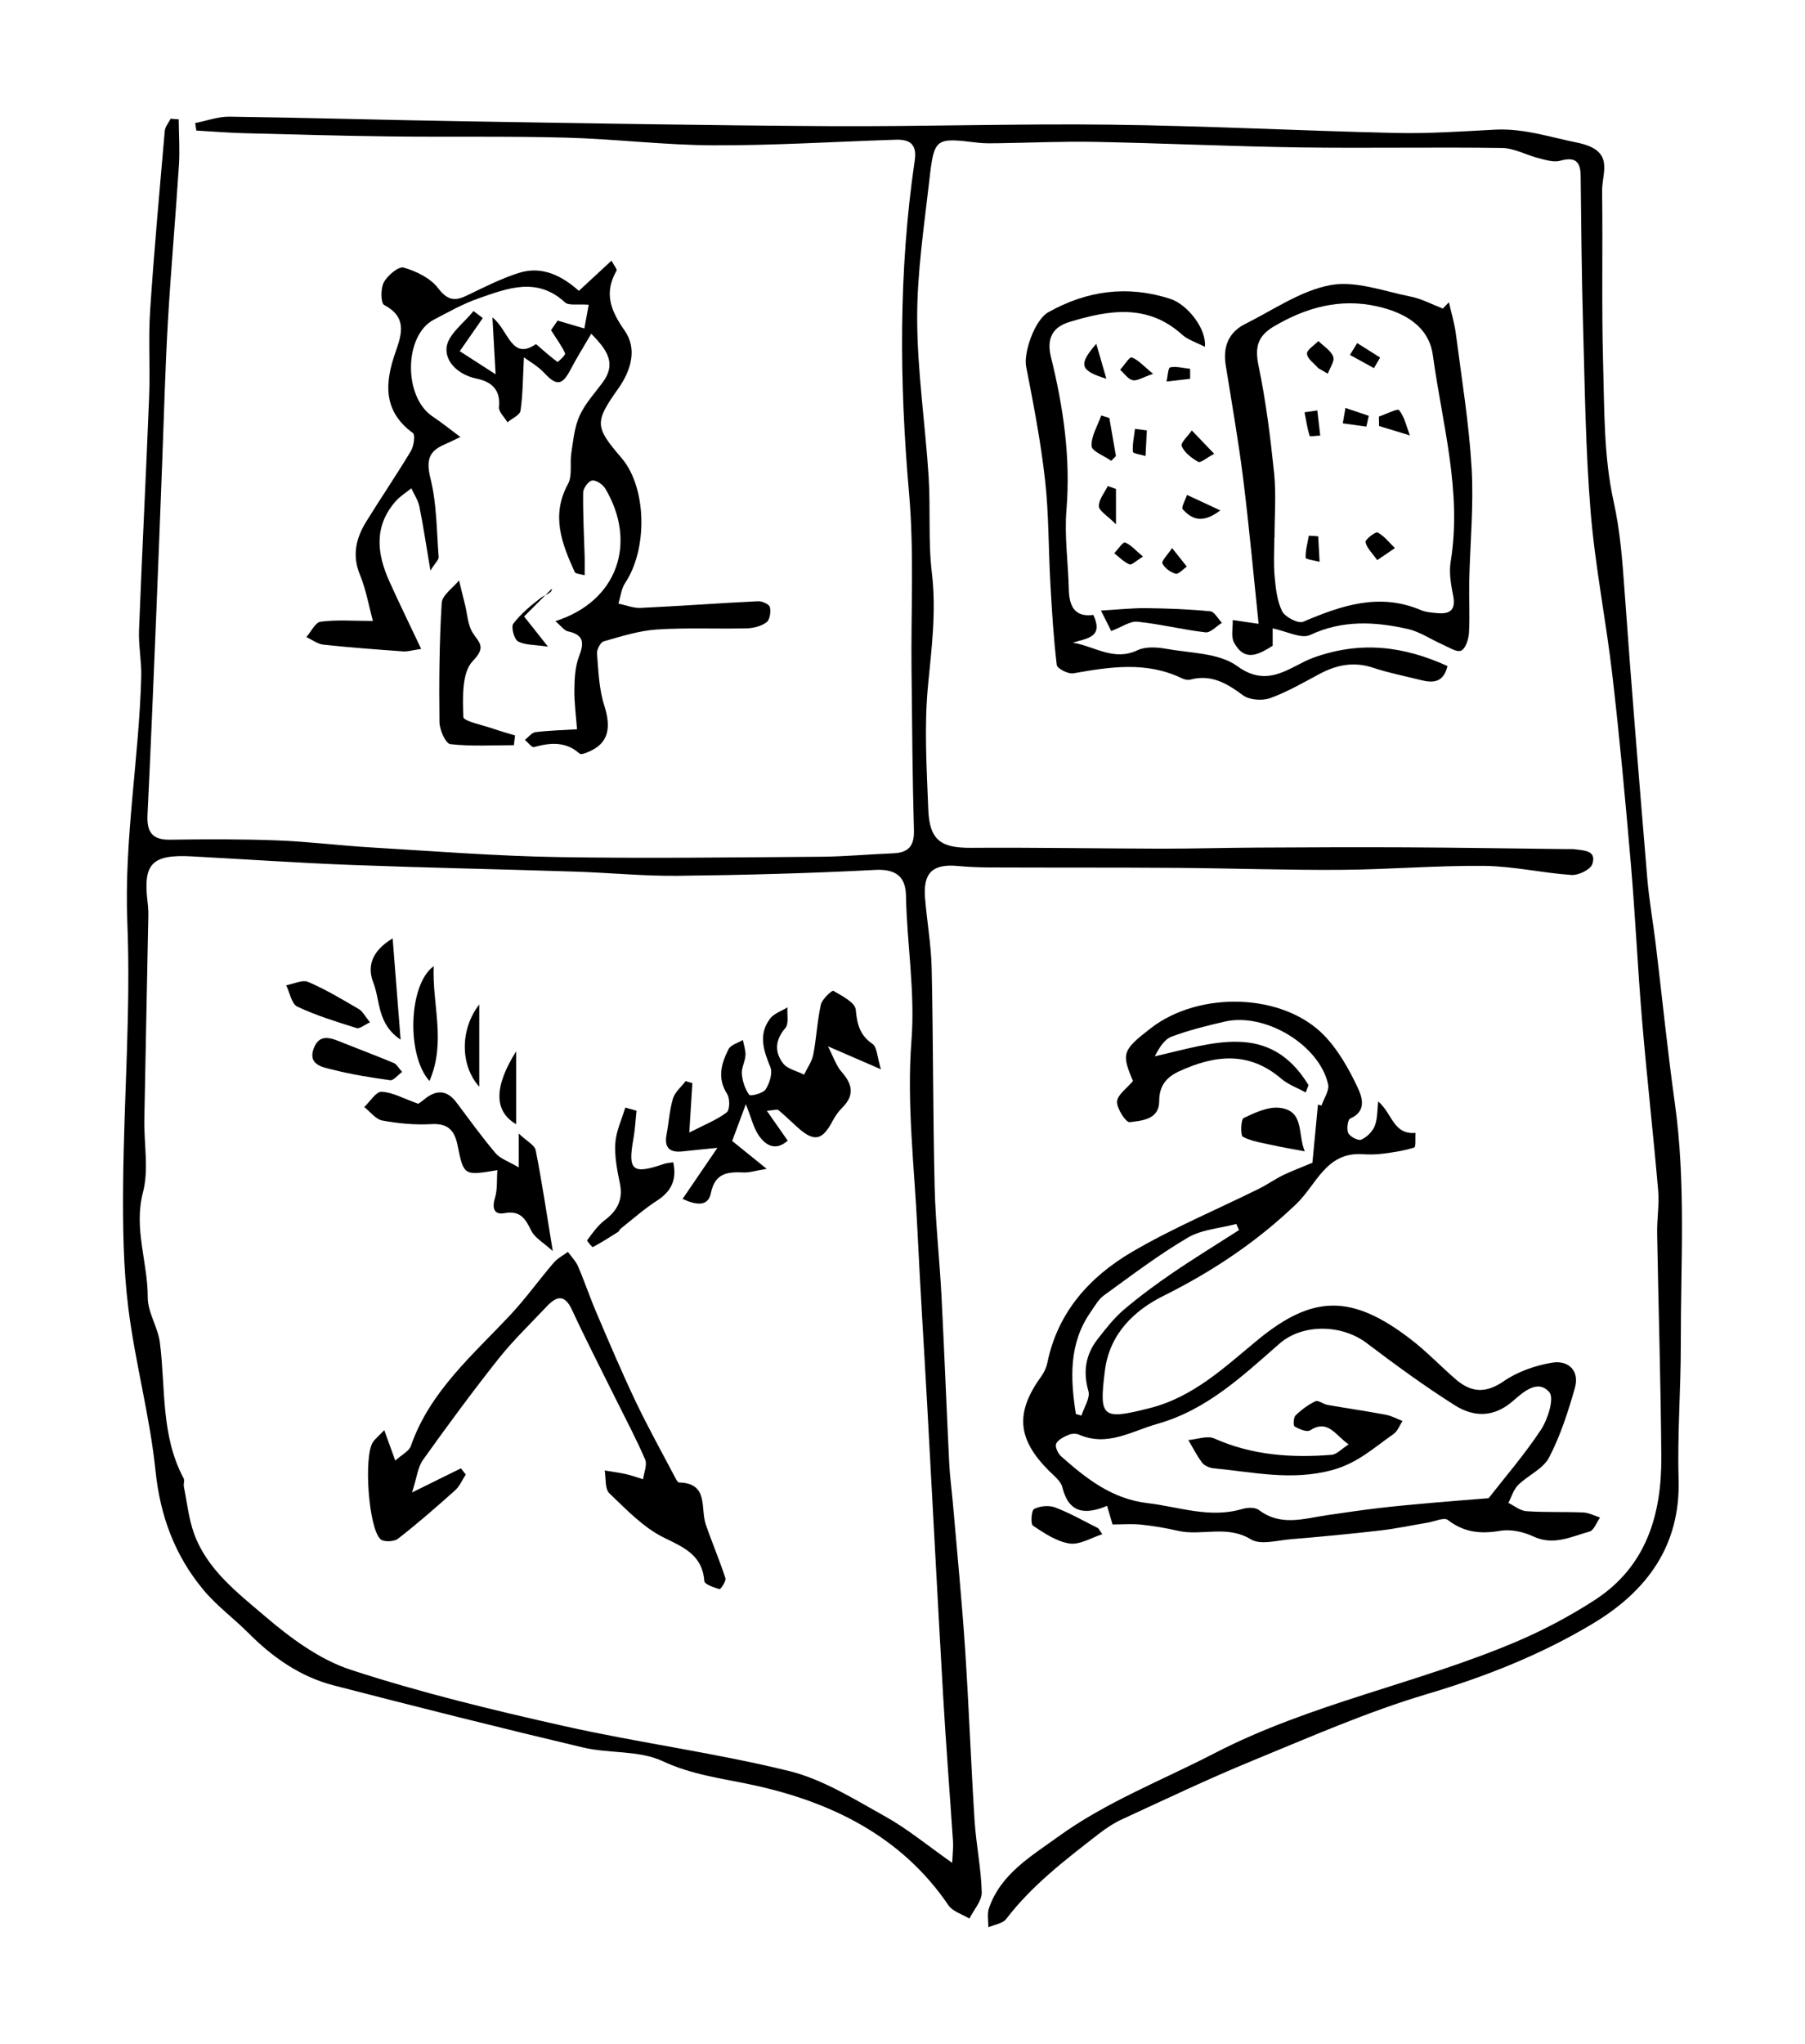 <?xml version="1.0" encoding="UTF-8"?><svg id="Layer_2" xmlns="http://www.w3.org/2000/svg" width="419.56" height="474.93" viewBox="0 0 419.56 474.93"><path d="M45.39,28.59c2.66-.52,5.33-1.52,7.98-1.48,18.11,.24,36.21,.78,54.31,1.07,28.42,.46,56.83,.97,85.25,1.13,21.79,.12,43.59-.61,65.38-.34,22.07,.27,44.14,1.43,66.21,1.93,7.64,.17,15.31-.37,22.96-.77,6.64-.35,12.73,1.72,19.06,3,8.99,1.82,5.8,6.83,5.86,11.31,.18,13.28-.14,26.57,.23,39.84,.3,10.78,.13,21.8,2.44,32.21,1.53,6.92,2.03,13.63,2.53,20.55,1.59,22.36,3.44,44.71,5.3,67.05,.43,5.11,1.34,10.17,1.96,15.26,1.49,12.34,2.73,24.71,4.45,37.01,2.6,18.61,1.35,37.29,1.38,55.95,.02,10.47-.82,20.96-.51,31.41,.46,15.52-7.46,26.02-19.79,33.45-12.08,7.28-25.13,12.43-38.78,16.49-13.8,4.1-27.11,9.97-40.47,15.45-10.26,4.21-20.28,9-30.37,13.64-1.91,.88-3.71,2.09-5.38,3.38-7.71,5.98-15.48,11.89-21.5,19.76-.82,1.07-2.74,1.31-4.16,1.93,.03-1.48-.31-3.08,.14-4.41,2.74-7.98,9.72-12.02,16.01-16.58,11.24-8.15,24.17-13.11,36.39-19.43,22.4-11.59,47.12-16.16,70.03-25.87,6.39-2.71,12.63-6.01,18.45-9.79,11.92-7.75,15.5-19.81,15.41-33.2-.12-17.32-.67-34.63-.97-51.95-.06-3.32,.52-6.67,.24-9.96-1.14-13.22-2.64-26.41-3.75-39.63-1.02-12.07-1.56-24.18-2.6-36.25-1.25-14.59-2.6-29.18-4.28-43.72-1.47-12.74-4.02-25.36-5.07-38.12-1.19-14.54-1.35-29.18-1.77-43.78-.33-11.44-.41-22.9-.55-34.35-.04-3.41-1.42-4.35-4.76-3.43-1.5,.42-3.37-.18-5-.59-2.85-.72-5.65-2.33-8.48-2.37-15.62-.23-31.24,.09-46.86-.13-15.9-.23-31.78-.98-47.68-1.29-7.64-.15-15.3,.21-22.95,.32-1.5,.02-3.01,.04-4.49-.14-9.76-1.19-10.05-1.14-11.16,8.63-1.22,10.75-2.87,21.55-2.84,32.32,.04,12.21,1.88,24.41,2.66,36.63,.48,7.47-.13,15.03,.76,22.44,1.06,8.87-.07,17.45-.91,26.22-.9,9.47-.3,19.12,.07,28.68,.28,7.18,2.95,8.98,9.97,8.93,14.78-.1,29.56,.17,44.33,.2,7.31,0,14.61-.21,21.92-.25,11.6-.06,23.19-.12,34.79-.06,12.45,.06,24.9,.27,37.34,.41,.67,0,1.34-.04,2,.05,2.12,.28,5.06,.28,4,3.43-.43,1.29-3.21,2.64-4.82,2.53-6.77-.45-13.5-2.03-20.25-2.11-11.1-.12-22.21,.85-33.32,.92-12.81,.09-25.63-.37-38.44-.46-14.41-.1-28.82-.04-43.22-.1-2.49,0-4.99-.12-7.47-.34-5.8-.53-8.06,1.57-7.58,7.44,.44,5.45,1.42,10.87,1.54,16.31,.37,16.92,.29,33.84,.69,50.76,.2,8.46,1.15,16.9,1.59,25.35,.67,12.96,1.16,25.94,1.8,38.9,.15,3.14,.59,6.27,.86,9.41,.97,11.26,2.08,22.5,2.83,33.77,.88,13.27,1.36,26.57,2.2,39.84,.36,5.58,1.53,11.12,1.67,16.7,.05,2.01-1.86,4.07-2.87,6.11-1.66-1.02-3.89-1.65-4.88-3.11-10.88-16.02-27.21-23.93-45.05-27.85-7.29-1.6-14.38-2.35-21.41-5.64-5.47-2.55-12.42-1.72-18.52-3.17-19.37-4.59-38.68-9.44-57.95-14.43-7.74-2.01-14.15-6.5-19.78-12.16-3.4-3.41-7.37-6.32-10.43-9.99-6.64-7.97-10.07-17.13-11.16-27.69-1.3-12.69-4.74-25.15-6.32-37.82-1.19-9.52-1.29-19.23-1.21-28.84,.19-20.25,1.8-40.54,.98-60.74-.78-19.24,2.71-38.03,3.23-57.08,.1-3.64-.66-7.31-.51-10.94,.7-18.09,1.64-36.18,2.35-54.27,.26-6.65-.21-13.33,.23-19.96,.92-13.91,2.19-27.8,3.4-41.69,.09-.98,.89-1.89,1.36-2.84l1.88,.15c.03,3.56,.28,7.13,.05,10.67-.78,12.1-1.86,24.19-2.56,36.29-.63,10.84-.9,21.7-1.32,32.55-.47,12.09-.92,24.17-1.42,36.26-.63,15.25-1.25,30.51-2,45.76-.19,3.91,.94,5.92,5.24,5.85,8.32-.13,16.66-.15,24.97,.16,7.24,.28,14.46,1.2,21.7,1.63,14.4,.86,28.79,1.99,43.2,2.24,20.41,.35,40.84,.07,61.26-.07,5.65-.04,11.3-.57,16.95-.8,3.5-.14,4.93-1.64,4.83-5.34-.35-12.45-.43-24.9-.56-37.35-.15-13.6,.62-27.28-.56-40.79-2.28-25.95-2.48-51.76,1.31-77.55,.56-3.78-1.22-4.89-4.43-4.78-14.11,.45-28.23,1.35-42.34,1.3-11.4-.04-22.79-1.47-34.19-1.78-13.57-.37-27.15-.12-40.72-.28-11.45-.14-22.89-.46-34.33-.76-3.66-.1-7.32-.4-10.98-.61l-.28-1.79,.03,.04ZM221.33,432.87c.12-2.59,.27-3.7,.2-4.81-.76-11.43-1.66-22.86-2.32-34.3-1.29-22.37-2.45-44.76-3.68-67.13-.75-13.61-1.63-27.22-2.28-40.84-.7-14.64-2.52-29.4-1.39-43.92,.89-11.47-1.06-22.5-1.27-33.74-.08-4.3-2.2-6.25-7.12-6-15.28,.8-30.59,1.2-45.89,1.37-7.93,.09-15.87-.71-23.81-.97-17.27-.55-34.55-.89-51.82-1.54-12.44-.47-24.87-1.33-37.31-2-9.28-.5-11.39,1.64-10.36,10.42,.14,1.16,.23,2.33,.2,3.49-.3,15.76-.65,31.52-.93,47.28-.1,5.63,1.07,11.56-.31,16.84-2.22,8.46,1.13,16.29,1.1,24.44,0,3.5,2.38,6.95,2.83,10.53,1.34,10.59,.19,21.59,5.51,31.5,.28,.51-.07,1.32,.06,1.96,.74,3.67,1.12,7.47,2.39,10.95,3.04,8.32,10.03,13.66,16.37,19.07,5.97,5.1,12.77,10.16,20.09,12.54,16.22,5.29,32.89,9.33,49.56,13.06,17.36,3.89,35.08,6.21,52.33,10.46,7.83,1.93,15.09,6.55,22.29,10.54,5.13,2.85,9.72,6.68,15.59,10.8h-.03Z"/><path d="M320.37,255.94c3.31,2.86,3.47,7.73,8.65,7.3-.08,1.18,.13,3.26-.29,3.39-2.31,.75-4.77,1.11-7.2,1.43-1.6,.21-3.24,.24-4.85,.13-8.43-.55-10.68,7.07-15.32,11.52-9.17,8.81-19.5,15.71-30.95,21.41-6.61,3.29-12.49,8.69-13.58,17.33-1.4,11.03-.65,11.54,10.42,8.74,10.19-2.58,17.44-9.55,25.06-15.82,12.72-10.46,21.79-10.81,35.63-.16,3.68,2.83,6.91,6.24,10.43,9.28,3.56,3.08,6.94,3.36,11.16,.45,3.25-2.24,7.38-3.68,11.31-4.32,3.65-.6,6.37,1.84,5.24,5.85-1.57,5.54-3.37,11.12-6.01,16.2-1.38,2.65-4.9,4.13-7.19,6.39-1.07,1.06-1.53,2.75-2.27,4.15,1.39,.67,2.74,1.83,4.16,1.93,4.41,.3,8.86,.11,13.28,.3,1.31,.06,2.58,.77,3.87,1.18-.81,1.13-1.42,2.97-2.46,3.26-4.21,1.15-8.32,3.34-13.02,1.14-2.31-1.08-5.27-1.74-7.73-1.32-4.56,.78-8.41,.38-12.18-2.52-.87-.67-3.07,.35-4.66,.62-3.73,.62-7.43,1.41-11.18,1.84-6.89,.79-13.8,1.45-20.72,2.02-3.11,.26-6.98,1.39-9.22,.02-5.6-3.42-11.44-.71-16.99-1.99-2.81-.65-5.67-1.13-8.53-1.43-2.09-.22-4.22-.04-6.63-.04-.38-1.31-.78-2.66-1.27-4.32-5.1,2.13-8.9,1.75-10.4-4.33-.35-1.44-1.94-2.65-3.1-3.81-7.41-7.41-7.89-13.54-1.76-22,.66-.91,1.16-2.04,1.39-3.14,2.4-11.72,9.81-19.92,19.58-25.67,9.48-5.57,19.72-9.85,29.6-14.74,1.92-.95,3.68-2.2,5.6-3.15,1.92-.94,3.94-1.67,6.82-2.88,.36-3.78,.83-8.65,1.29-13.52l.82,.23c.56-1.66,1.87-3.49,1.54-4.95-2.06-9.17-14.66-16.72-24.03-14.56-4.17,.96-8.35,2-12.35,3.49-1.66,.62-2.84,2.52-3.91,4.57,13.3-2.96,26.61-8.26,35.74,6.7-.22,.57-.44,1.13-.65,1.7-1.92-1.05-4.08-1.82-5.71-3.21-7.54-6.45-15.51-5.48-23.71-1.7-2.91,1.34-4.65,3.3-4.64,6.93,.01,4.27-3.99,4.54-6.87,4.89-.85,.1-3.02-3.16-2.92-4.79,.1-1.61,2.29-3.09,3.69-4.78-2.71-6.4-2.48-7.13,4.11-12.24,11.33-8.78,30.81-8.22,40.36,1.68,3.27,3.39,5.73,7.78,7.76,12.08,.98,2.08,2.24,5.5-1.73,7.2-.58,.25-.89,2.52-.44,3.41,.43,.85,2.32,1.81,3.01,1.5,1.3-.59,2.63-1.89,3.14-3.21,.67-1.73,.57-3.75,.79-5.65h.02Zm25.64,92.19c3.61-4.64,8.28-10.03,12.18-15.92,1.61-2.44,3.14-7.37,1.94-8.73-2.79-3.17-6.23,.15-8.57,2.15-4.43,3.81-9.06,3.63-13.37,.92-7.08-4.47-13.86-9.44-20.54-14.49-5.76-4.36-14.87-4.54-20.23,.14-8.61,7.52-16.88,15.4-28.4,18.65-6.02,1.7-11.58,5.37-18.2,2.51-.69-.3-1.74-.27-2.44,.04-1.09,.47-2.45,1.12-2.88,2.06-.31,.69,.41,2.29,1.16,2.94,5.85,5.16,11.75,9.88,20.13,10.87,7.33,.87,14.44,3.6,21.98,1.35,1.18-.35,2.98-.42,3.85,.24,5.08,3.86,10.46,1.99,15.81,1.21,4.08-.59,8.16-1.2,12.25-1.68,4.11-.48,8.24-.84,12.36-1.21,4.11-.37,8.22-.67,12.99-1.06h-.02Zm-95.92-19.57c.43,.12,.86,.24,1.28,.37,.6-1.91,2.08-4.08,1.62-5.7-1.31-4.58-.63-8.52,2.19-12.13,1.86-2.38,3.75-4.81,6.02-6.75,3.59-3.06,7.41-5.88,11.31-8.54,5.07-3.46,10.31-6.66,15.48-9.98-.2-.48-.4-.95-.61-1.43-3.8,1.01-8.05,1.27-11.32,3.2-6.78,3.98-13.09,8.79-19.48,13.41-1.27,.92-2.1,2.48-3.04,3.82-5.14,7.33-4.75,15.47-3.46,23.74h.01Z"/><path d="M129.04,144.35c14.67-4.65,19.07-18.37,11.66-30.81-.57-.97-2.12-2.02-3.07-1.89-.83,.11-2.07,1.8-2.08,2.8-.07,4.98,.21,9.96,.35,14.94,.04,1.29,0,2.58,0,4.28-.98-.3-2.11-.32-2.31-.76-3-6.59-5.56-13.14-1.57-20.44,1.07-1.96,.4-4.81,.78-7.21,.46-2.93,.72-6.02,1.92-8.66,1.27-2.81,3.49-5.2,5.36-7.73,3.4-4.62,.78-7.78-2.65-11.33-1.76,3.03-3.41,5.66-4.85,8.41-1.91,3.65-3.26,3.74-6.12,.66-1.41-1.52-3.32-2.57-4.68-3.59-.25,4.83-.24,8.66-.79,12.4-.15,1.03-1.97,1.81-3.03,2.7-.7-1.18-2.08-2.43-1.97-3.53,.41-4.1-1.8-5.91-5.23-6.62-4.15-.86-7.36-3.87-6.95-7.29,.36-3.01,4.04-5.62,6.25-8.41l2.16,1.63c-1.64,2.36-3.29,4.73-5.35,7.7l8.33,5.37-.74-13.22c3.82,3.02,4.38,10.13,10.13,6.2,1.8,1.56,3.34,2.94,5,4.15,.09,.06,1.91-1.61,1.76-1.98-.7-1.64-1.82-3.11-3.27-5.4l1.53-2.23,6.22,1.83,1.01-5.51c-2.57-.21-4.63,.26-5.51-.55-6.53-6.02-13.4-3.26-20.13-.92-3.59,1.25-6.97,3.17-10.36,4.94-6.96,3.64-7.1,17.95-.3,22.48,2.01,1.34,3.9,2.87,6.47,4.78-1.8,.85-2.75,1.34-3.74,1.76-3.76,1.61-4.2,3.85-3.19,7.96,1.45,5.86,1.41,12.09,1.88,18.17,.05,.62-.76,1.31-1.91,3.15-.97-5.75-1.65-10.34-2.57-14.88-.3-1.48-1.23-2.83-1.87-4.24-1.22,.99-2.59,1.83-3.62,2.99-5.14,5.82-4.39,12.2-1.47,18.67,2.26,5.01,4.68,9.96,7.38,15.66-2.1,.31-3.14,.65-4.14,.58-6.21-.45-12.42-.9-18.6-1.57-1.36-.15-2.64-1.15-3.95-1.76,1.1-1.25,2.09-3.42,3.33-3.58,3.7-.48,7.51-.17,12.14-.17-.93-3.4-1.58-7.23-3.02-10.74-1.87-4.54-.9-8.5,1.46-12.33,3.4-5.51,7.06-10.86,10.39-16.42,.68-1.14,1.05-3.76,.46-4.18-7.06-5.14-6.5-11.79-4.03-18.81,1.51-4.29,2.66-8.13-2.64-10.93-.81-.43-.85-3.87-.08-5.28,.87-1.6,3.44-3.76,4.61-3.42,2.91,.85,6.18,2.42,7.96,4.74,2.12,2.76,3.76,3.17,6.63,1.8,4-1.91,7.99-3.97,12.19-5.3,5.42-1.72,10.03,.7,13.95,4.17,2.55-2.37,4.91-4.55,7.58-7.02,.66,1.25,1.35,2.03,1.18,2.32-2.97,5.17-1.43,9.22,1.86,13.91,2.95,4.2,1.58,9.2-1.49,13.53-5.55,7.82-5.43,8.85,.8,16.12,5.81,6.79,6.14,21.02,.83,29-.9,1.35-1.07,3.19-1.58,4.8,1.72,.36,3.46,1.09,5.16,1.01,9.1-.43,18.19-1.1,27.3-1.55,.94-.05,2.58,.7,2.75,1.36,.27,1.09,0,2.95-.76,3.52-1.22,.91-3.03,1.38-4.6,1.42-6.98,.17-13.98-.19-20.93,.27-4.16,.28-8.28,1.6-12.33,2.75-.76,.22-1.63,1.9-1.56,2.83,.33,4.05,.46,8.24,1.68,12.05,1.68,5.24,.97,8.75-3.42,10.69-.73,.32-1.95,.84-2.29,.53-3.25-2.9-6.81-2.57-10.62-1.53-.51,.14-1.4-1.09-2.11-1.68,.82-.62,1.58-1.68,2.46-1.79,3.2-.39,6.43-.47,9.65-.67-.22-3.08-.65-6.15-.61-9.23,.03-2.57,.17-5.31,1.07-7.66,1.21-3.15,1.19-5.06-2.57-5.86-.87-.19-1.56-1.23-2.96-2.41v.06Z"/><path d="M292.56,144.96c-1.13-10.8-2.17-22.28-3.59-33.7-1.1-8.84-2.66-17.61-4.06-26.41-.68-4.26,.64-7.63,4.54-9.58,6.52-3.25,12.87-7.73,19.79-9.02,5.88-1.09,12.49,1.44,18.72,2.68,2.55,.51,4.95,1.82,7.41,2.77l1.42-1.47c.56,2.48,1.31,4.93,1.63,7.43,1.34,10.37,3.05,20.72,3.65,31.14,.51,8.75-.37,17.59-.56,26.39-.08,3.96,.17,7.94-.06,11.89-.09,1.47-.78,3.62-1.82,4.1-1,.46-2.84-.77-4.26-1.39-2.73-1.2-5.31-3-8.15-3.64-7.63-1.72-15.17-2.14-22.71,1.4-2.04,.96-5.39-.87-8.69-1.54v4.05c-3.22,1.99-6.49,3.88-8.99-.79-.74-1.39-.23-3.45-.29-5.2,1.8,.27,3.6,.53,6,.88h.02Zm3.69-20.09h-.04c0,3-.21,6.02,.06,8.99,.26,2.78,.55,5.75,1.76,8.17,.68,1.36,3.74,2.93,4.89,2.44,8.88-3.78,17.68-6.8,27.32-2.72,1.2,.51,2.6,.6,3.92,.72,3,.28,4.26-.86,3.61-4.09-.52-2.58-.99-5.35-.57-7.89,2.66-16.34-1.98-32.05-4.14-47.93-.93-6.87-6.77-10.01-13.06-11.4-8.55-1.89-16.42,.28-23.88,4.68-3.79,2.24-4.48,4.83-3.58,9.14,1.71,8.22,2.76,16.61,3.62,24.97,.5,4.93,.09,9.95,.09,14.93h0Z"/><path d="M280.08,80.6c-2.14-1.11-3.98-1.65-5.26-2.8-8.08-7.34-17.17-5.75-26.28-2.97-3.78,1.16-5.34,3.71-4.25,8.14,2.88,11.64,4.6,23.41,3.6,35.54-.5,6.09,.41,12.28,.55,18.44,.09,3.92,1.37,6.52,5.7,5.93,2.42,5.24-1.43,5.4-4.77,6.45,5.13,.85,9.51,4.37,15.03,1.76,1.89-.89,4.55-.72,6.72-.33,5.62,1.02,12.26,.93,16.49,4.03,7.28,5.34,12.41-.08,17.7-1.98,10.94-3.93,20.89-2.71,31.15,1.95-.96,3.95-3.43,3.95-6.22,3.25-3.69-.92-7.45-1.65-11.05-2.85-4.47-1.49-8.48-.7-12.48,1.44-3.77,2.01-7.5,4.19-11.49,5.62-1.84,.66-4.8,.44-6.3-.67-3.77-2.8-7.4-4.94-12.27-3.63-.58,.16-1.36-.05-1.94-.32-8.26-3.98-16.7-2.65-25.22-1.15-1.19,.21-3.75-1.1-3.85-1.93-.76-6.36-1.14-12.78-1.5-19.18-.44-7.95-.34-15.96-1.23-23.86-.99-8.82-2.68-17.58-4.39-26.31-.63-3.21,1.96-10.82,5.15-12.62,8.99-5.05,18.44-6.32,28.33-3.12,4.06,1.31,8.52,7.04,8.07,11.17h0Z"/><path d="M119.44,173.15c-4.93,0-9.9,.31-14.77-.24-1.06-.12-2.5-3.31-2.52-5.1-.11-9.23-.04-18.49,.52-27.7,.11-1.83,2.62-3.5,4.03-5.25,.47,1.91,.93,3.83,1.41,5.74,.54,2.17,.62,4.64,1.76,6.42,1.57,2.45,3.2,3.27-.01,6.62-2.56,2.67-2.28,8.54-2.16,12.96,.02,.99,4.59,1.89,7.09,2.77,1.62,.57,3.29,1.02,4.93,1.52l-.28,2.27h0Z"/><path d="M258.3,146.63l-2.39-4.76c4.03-.23,7.31-.6,10.58-.56,4.95,.06,9.91,.25,14.83,.73,.98,.1,1.81,1.75,2.7,2.68-1.27,.78-2.64,2.35-3.81,2.21-5.3-.61-10.52-1.93-15.82-2.47-1.71-.18-3.58,1.22-6.11,2.17h.02Z"/><path d="M303.3,267.53c-3.31-.63-5.32-.95-7.31-1.4-2.4-.54-4.94-.88-7.08-1.97-.6-.31-.49-4.06,.17-4.38,2.64-1.25,5.74-2.71,8.45-2.36,5.69,.73,4.06,6.03,5.76,10.11h0Z"/><path d="M256.22,356.49c-2.55,.8-5.23,2.51-7.6,2.16-3-.45-5.88-2.39-8.51-4.14-.59-.39-.37-3.59,.27-3.9,1.38-.69,3.48-.89,4.92-.33,3.44,1.31,6.67,3.18,9.98,4.82,.32,.47,.63,.93,.95,1.4h-.01Z"/><path d="M127.39,150.26c-3.24-.49-5.42-.34-7-1.24-.91-.53-1.64-3.36-1.08-4.1,1.73-2.28,4.03-4.18,6.32-5.95,1.09-.84,2.67-1.05,2.65-2.18-2.15,2.15-4.31,4.31-6.46,6.46l1.85,2.32c.96,1.21,1.92,2.43,3.71,4.7h0Z"/><path d="M257.86,97.13l1.53,8.84-1.09,1.1c-1.62-1.14-4.52-2.22-4.57-3.43-.1-2.33,1.41-4.73,2.25-7.1,.62,.19,1.25,.39,1.87,.58h.01Z"/><path d="M282.23,105.45c-1.81,.96-3.18,2.17-3.7,1.87-1.53-.87-3.2-2.13-3.86-3.65-.32-.74,1.5-2.4,2.36-3.65,1.51,1.57,3.02,3.14,5.2,5.42h0Z"/><path d="M283.66,118.59c-4.46,3.38-6.81,1.81-8.75-.25-.4-.42,.63-2.19,1-3.34,2.23,1.04,4.47,2.07,7.75,3.6h0Z"/><path d="M259.4,113.61v8.22c-2.03-2.05-3.94-3.1-3.97-4.21-.05-1.54,1.31-3.12,2.06-4.68l1.91,.67Z"/><path d="M268.03,86.86c-2.4,.81-3.7,1.71-4.75,1.48-1.1-.24-1.95-1.57-2.91-2.42,.92-1.02,2.18-3.04,2.68-2.87,1.47,.51,2.63,1.9,4.98,3.81Z"/><path d="M257.17,88.01c-6.21-1.92-6.54-3.28-2.35-8.13,.79,2.73,1.45,5.01,2.35,8.13Z"/><path d="M266.58,100c-.1,1.99-.21,3.97-.31,5.96-1.03-.32-2.91-.58-2.94-.98-.13-1.75,.28-3.54,.49-5.32l2.76,.34Z"/><path d="M265.68,129.33c-1.56,.94-2.63,2.03-3.15,1.81-1.31-.55-2.37-1.69-3.53-2.59,.85-.89,2.02-2.66,2.5-2.49,1.32,.46,2.35,1.74,4.18,3.27Z"/><path d="M272.44,127.34c1.51,1.9,2.47,3.11,3.43,4.32-.88,.59-1.93,1.83-2.6,1.65-1.2-.33-2.55-1.31-3.08-2.4-.26-.53,1.14-1.89,2.25-3.57Z"/><path d="M276.64,88.02c-1.83,.21-3.65,.42-5.48,.63,.26-1.15,.36-3.2,.82-3.29,1.48-.28,3.09,.17,4.66,.34v2.32Z"/><path d="M89.31,332.29c.95,2.61,1.59,4.39,2.57,7.09,1.53-1.38,3.19-2.17,3.62-3.39,4.46-12.8,14.54-21.24,23.35-30.7,3.49-3.76,6.49-7.96,9.84-11.87,.89-1.04,2.2-1.71,3.32-2.54,.8,1.13,1.84,2.16,2.37,3.4,1.55,3.62,2.81,7.38,4.37,11,2.93,6.85,5.84,13.72,9.04,20.44,2.84,5.96,6.07,11.74,9.14,17.59,.23,.44,.58,1.15,.88,1.16,7,.14,4.95,5.96,6.24,9.74,1.44,4.2,3.2,8.29,4.57,12.5,.22,.67-1.14,2.61-1.35,2.55-1.3-.39-3.48-1.1-3.54-1.85-.48-6.04-4.64-7.79-9.41-10.13-4.78-2.35-8.74-6.53-12.68-10.3-1.07-1.02-.76-3.49-1.08-5.29,1.64,.27,3.3,.47,4.91,.83,1.36,.3,2.68,.8,4.01,1.2,.2-1.55,1.01-3.36,.48-4.59-2.15-4.98-4.71-9.78-7.12-14.64-3.32-6.71-6.75-13.36-9.89-20.14-1.79-3.86-3.72-3.07-5.96-.69-3.76,4-7.75,7.82-11.15,12.11-6.06,7.64-11.85,15.51-17.52,23.45-1.21,1.69-1.42,4.09-2.54,7.57,4.8-2.37,8.08-3.99,11.36-5.61l1.12,1.44c-.81,1.24-1.41,2.73-2.48,3.68-4.32,3.87-8.7,7.69-13.28,11.25-.9,.7-3.33,.79-4.06,.1-2.81-2.63-3.92-19.3-1.77-22.53,.53-.8,1.32-1.42,2.65-2.81v-.02Z"/><path d="M204.73,248.44c-4.59-1.99-7.81-3.39-12.28-5.32,1.28,2.47,1.91,4.51,3.2,5.97,2.51,2.86,3.02,5.4,.15,8.26-.93,.92-1.71,2.05-2.32,3.21-2.39,4.5-4.28,4.84-8.17,1.33-1.47-1.32-2.88-2.71-4.4-3.97-.26-.22-.92,.04-2.66,.19,1.83,2.62,3.27,4.67,4.85,6.93-2.83,2.5-5.1,1.1-6.67-1.12-1.28-1.81-1.78-4.16-3.06-7.36-1.35,3.62-2.19,5.89-3.18,8.55,2.05,1.66,4.48,3.62,8.02,6.48-2.82,.47-4.05,.89-5.26,.84-3.73-.15-6.75,.01-7.73,4.87-.64,3.16-3.54,2.68-6.56,1.28,2.6-3.81,5.02-7.37,8.1-11.87-3.3,.34-5.66,.55-8.01,.82-3.07,.36-4.42-.8-3.8-4,.53-2.76,.67-5.62,1.48-8.28,.46-1.51,1.93-2.71,2.94-4.04l1.57,.47c-.21,3.35-.42,6.69-.72,11.48,3.69-1.9,6.45-2.97,8.7-4.69,.74-.57,.77-3.24,.09-4.29-2.35-3.67-1.34-7.09,.34-10.4,.51-1.01,2.19-1.44,3.33-2.13,.22,1.19,.67,2.4,.6,3.57-.09,1.47-.97,2.94-.84,4.35,.15,1.68,.74,3.5,1.72,4.83,.28,.37,3.2-.34,3.81-1.28,.92-1.41,1.66-3.78,1.09-5.17-1.6-3.89-2.84-7.62-.04-11.29,.91-1.19,2.66-1.74,4.02-2.59-.13,1.64,.37,3.82-.5,4.82-2.4,2.77-2.5,5.57-.54,8.16,1.02,1.35,3.23,1.8,4.9,2.65,.74-1.55,1.83-3.03,2.14-4.66,.75-3.85,.91-7.81,1.77-11.63,.29-1.28,2.6-3.36,2.89-3.19,1.99,1.17,5.05,2.7,5.21,4.36,.33,3.41,.91,5.93,3.91,7.99,1.06,.73,1.06,3,1.93,5.85l-.02,.02Z"/><path d="M120.58,271.23v-7.84c1.87,1.79,3.7,2.68,3.94,3.89,1.44,7.23,2.51,14.53,3.97,23.42-2.17-1.98-4.16-3.05-4.98-4.7-1.38-2.8-2.52-4.79-6.27-4.11-2.43,.44-2.91-1.2-2.18-3.58,.59-1.93,.38-4.1,.55-6.42-7.75,1.31-7.83,1.33-9.25-5.76-.7-3.46-2.21-5.15-6.09-4.93-3.78,.22-7.66-.15-11.38-.83-1.55-.28-2.83-2.05-4.23-3.14,1.35-1.26,2.75-3.61,4.04-3.55,2.54,.11,5.02,1.55,8.5,2.78-.26,.18,.55-.3,1.26-.89,2.76-2.32,5.3-2.52,7.64,.6,2.99,3.98,5.9,8.02,9.11,11.81,1.06,1.25,2.92,1.83,5.35,3.27l.02-.02Z"/><path d="M147.96,258.09c-.24,2.18-.34,4.39-.73,6.54-1.34,7.4-.23,8.33,7.13,5.81,.59-.2,1.25-.23,2.13-.37,.88,4.1-.47,6.79-3.82,8.94-2.96,1.91-5.62,4.29-8.4,6.48-.25,.2-.35,.61-.62,.77-1.92,1.22-3.84,2.44-5.84,3.51-.14,.08-1.44-1.45-1.34-1.58,1.24-1.63,2.44-3.41,4.05-4.63,2.96-2.23,4.35-4.78,3.57-8.58-.64-3.08-1.27-6.29-1.06-9.38,.18-2.78,1.5-5.49,2.31-8.24l2.62,.72h0Z"/><path d="M99.83,251.18c-5.37-5.9-4.93-22.41,.98-26.68-.37,9.09,2.94,17.55-.98,26.68Z"/><path d="M86,237.55c-1.34,.61-2.4,1.56-3.09,1.34-4.67-1.47-9.39-2.91-13.8-4.99-1.34-.63-1.75-3.25-2.58-4.96,1.72-.31,3.76-1.36,5.1-.78,4.09,1.75,7.94,4.07,11.79,6.32,.89,.52,1.43,1.66,2.58,3.07Z"/><path d="M93.47,249.07c-1.08,.79-2.01,2.03-2.75,1.93-4.44-.61-8.88-1.32-13.22-2.41-2.37-.59-5.98-1.09-4.6-4.92,1.39-3.86,4.42-2.32,7.08-1.26,3.85,1.54,7.73,2.99,11.56,4.59,.65,.27,1.07,1.11,1.94,2.07h-.01Z"/><path d="M91.27,218.05c.64,8.09,1.2,15.19,1.85,23.52-5.51-3.65-4.71-9.13-6.35-13.26-1.35-3.42-.69-7.16,4.49-10.26h.01Z"/><path d="M111.4,252.5c-4.42-4.86-4.54-13.27,0-19.1v19.1Z"/><path d="M119.97,261.22c-5.27-3.08-5.08-8.85,0-16.93v16.93Z"/><path d="M313.48,335.62c-3.21-2.26-4.79-5.91-8.98-3.26-.75,.47-2.52-.29-3.58-.9-.34-.2-.27-2.09,.23-2.58,1.35-1.31,2.93-2.48,4.62-3.29,.64-.31,1.81,.68,2.78,.85,4.52,.79,9.06,1.45,13.57,2.29,1.34,.25,2.59,.96,3.88,1.45-.67,1.02-1.13,2.36-2.06,3.01-4.53,3.15-8.36,6.8-14.3,8.4-9.51,2.56-18.41,.44-27.56-.42-.93-.09-2.1-.58-2.64-1.28-1.24-1.63-2.17-3.51-3.22-5.28,2.03-.16,4.4-1.09,6.04-.36,8.78,3.91,17.93,4.54,27.28,3.79,1.18-.1,2.27-1.36,3.94-2.42h0Z"/><path d="M320.51,96.8c1.63-.55,4.35-1.95,4.71-1.49,1.27,1.61,1.73,3.85,2.49,5.86-2.38-.73-4.76-1.46-7.15-2.18-.02-.73-.03-1.45-.05-2.18h0Z"/><path d="M320.12,130.15c-1.19-1.7-2.47-2.86-2.71-4.2-.11-.6,2.36-2.48,2.82-2.23,1.54,.84,2.71,2.37,4.01,3.64-1.09,.74-2.18,1.48-4.12,2.79h0Z"/><path d="M306.39,85.53c-.93-1.1-2.51-2.16-2.59-3.32-.06-.92,1.7-1.98,2.65-2.97,1.2,1.19,2.9,2.2,3.45,3.64,.39,1.01-.78,2.61-1.26,3.95-.75-.43-1.5-.86-2.25-1.3Z"/><path d="M319.36,85.54c-1.86-1.02-3.72-2.05-5.57-3.07l1.68-2.75c1.78,1.12,3.55,2.24,5.33,3.36-.48,.82-.95,1.64-1.43,2.46h0Z"/><path d="M306.41,124.62c.11,1.97,.21,3.95,.32,5.92-1.14-.31-3.23-.58-3.24-.93-.06-1.7,.44-3.42,.74-5.14l2.19,.15h-.01Z"/><path d="M306.2,95.37l.68,5.84c-.86,.03-2.41,.28-2.47,.07-.55-1.78-.82-3.65-1.18-5.48l2.97-.43Z"/><path d="M317.61,99.13l-5.49-.76c.21-1.19,.42-2.39,.62-3.58l5.42,1.83-.56,2.51h0Z"/></svg>